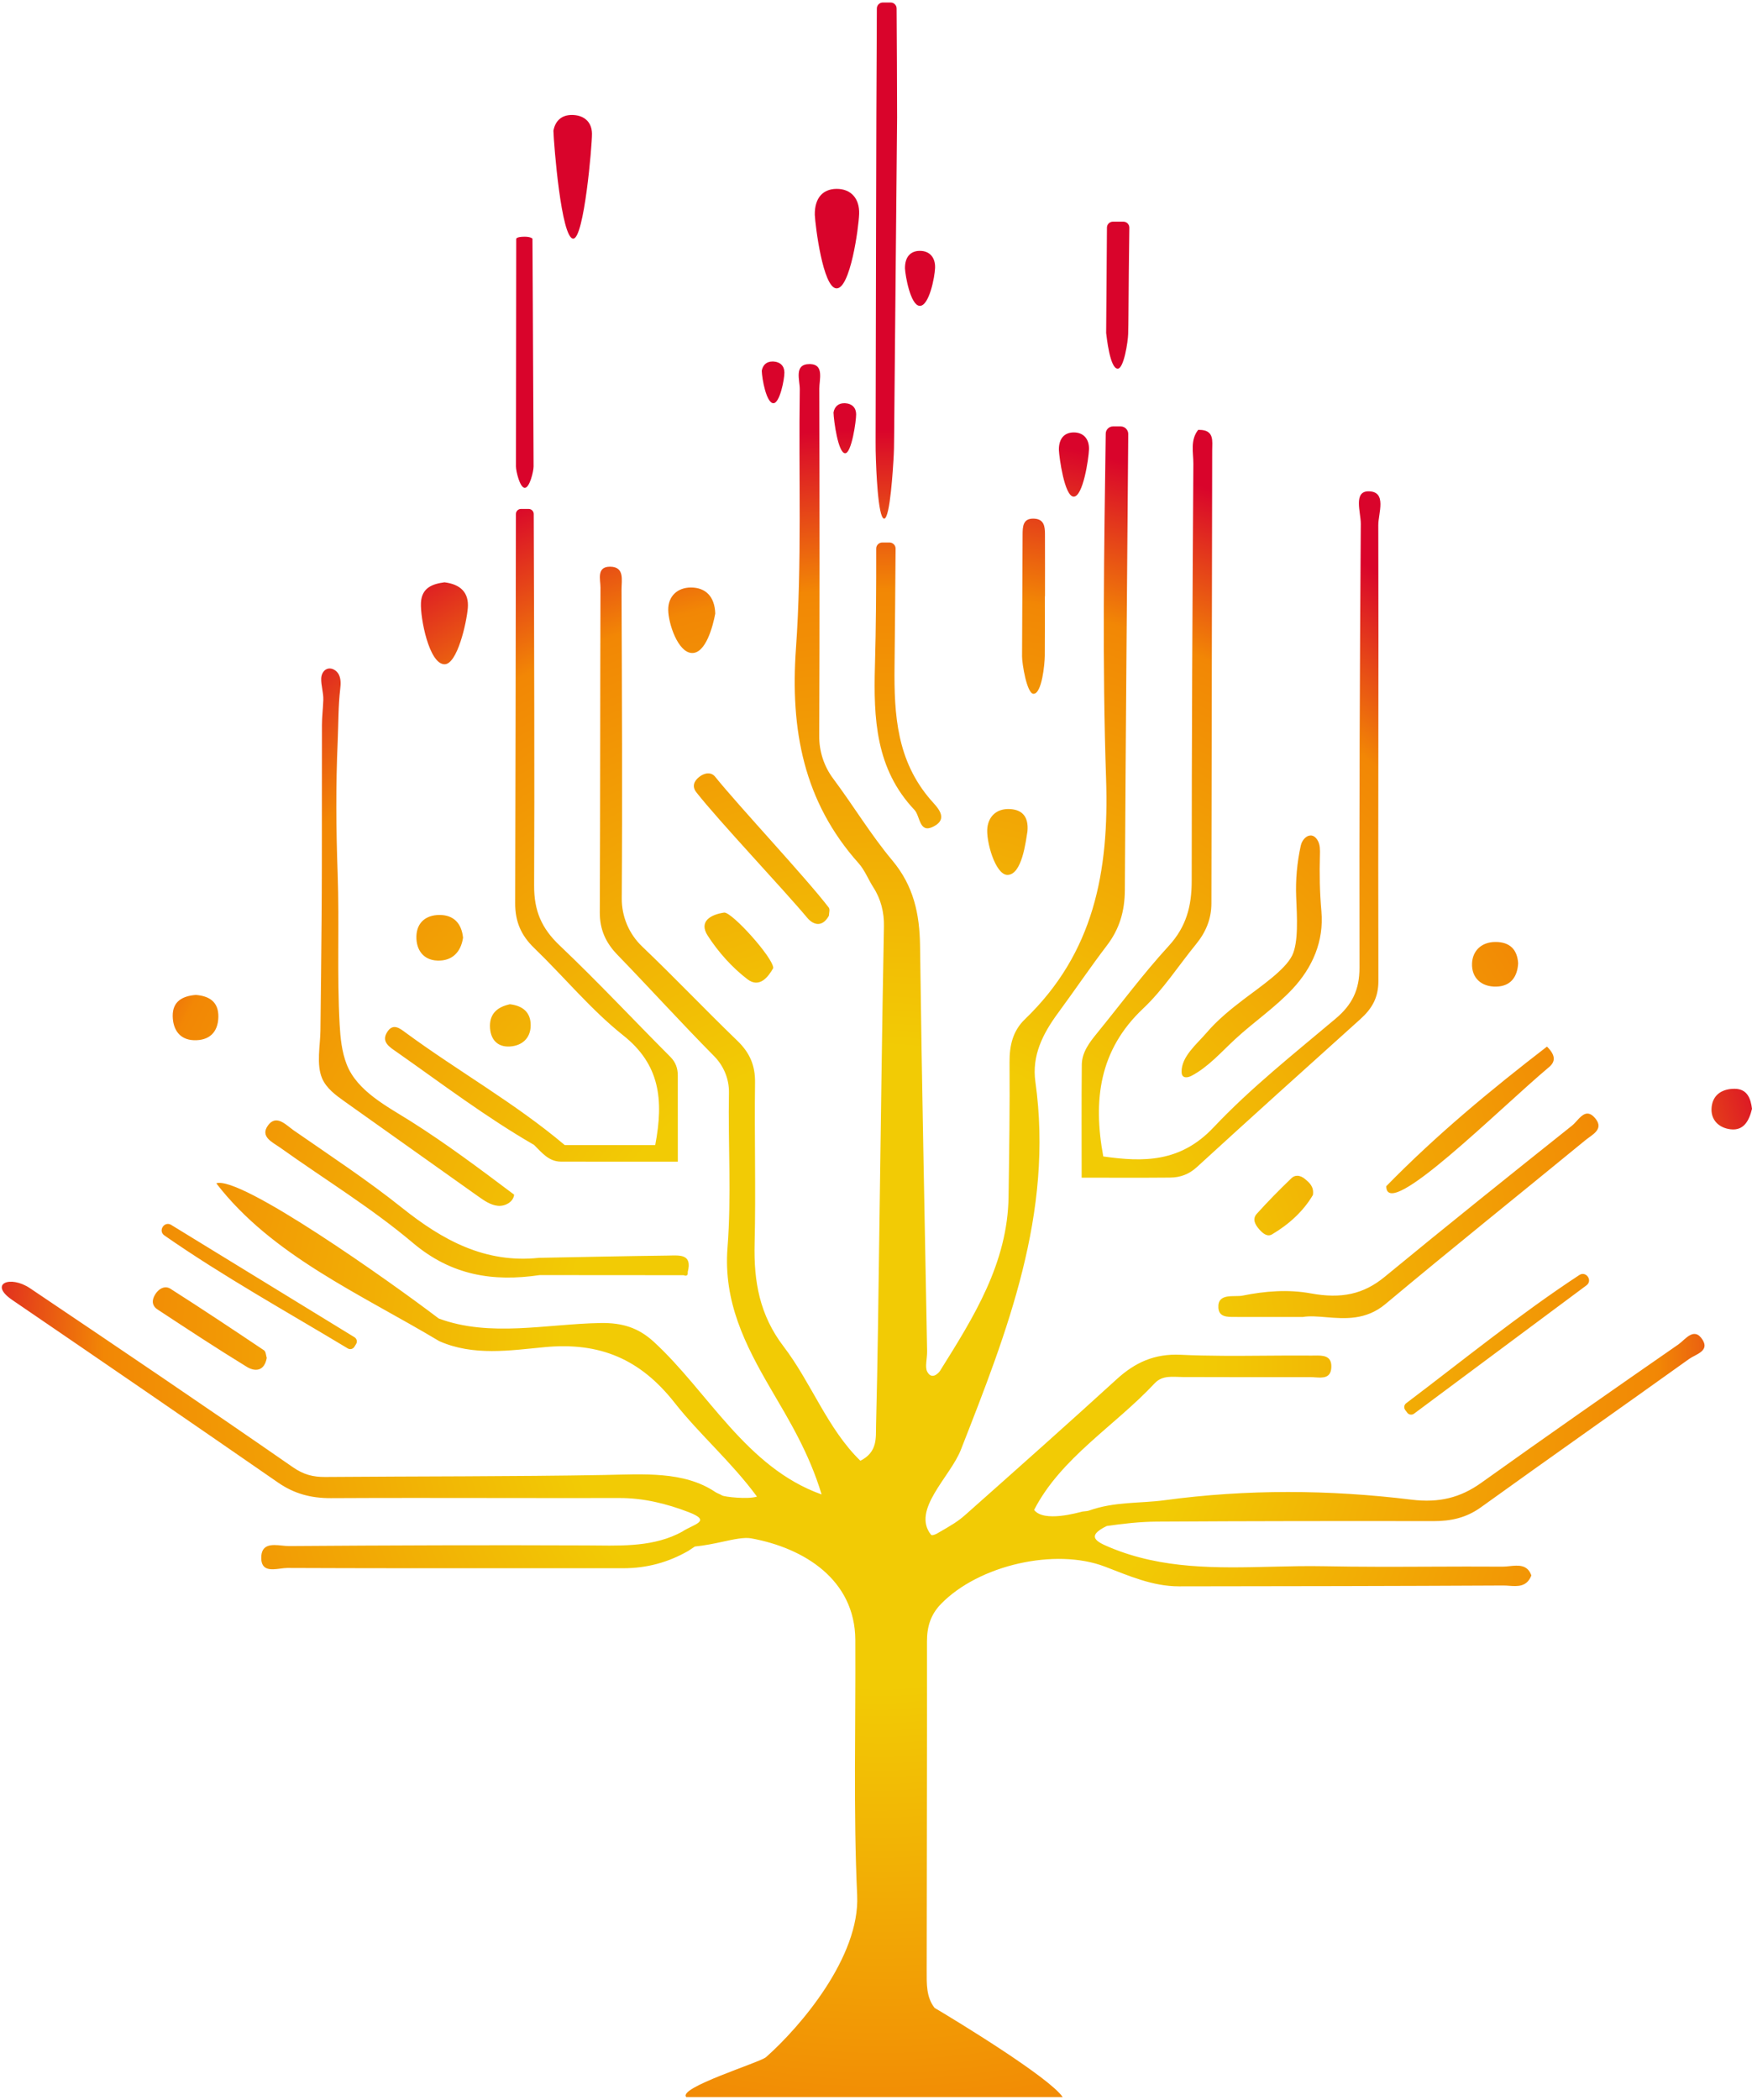 <svg width="429" height="514" viewBox="0 0 429 514" fill="none" xmlns="http://www.w3.org/2000/svg">
<path d="M216.17 0.616C215.365 0.616 214.712 1.267 214.708 2.071C214.498 37.42 214.515 72.772 214.404 108.123C214.399 109.579 214.421 111.039 214.478 112.495C214.528 113.801 214.928 126.914 216.5 126.93C217.976 126.944 218.683 113.997 218.772 112.655C218.9 110.716 218.939 108.772 218.939 106.829L219.667 28.794C219.667 19.888 219.593 10.977 219.548 2.069C219.545 1.265 218.892 0.616 218.088 0.616H216.17ZM135.512 31.998C135.613 35.403 137.43 58.389 140.369 58.403C143.021 58.416 144.986 35.547 144.954 32.716C144.921 29.975 143.187 28.298 140.407 28.146C140.278 28.14 140.152 28.135 140.03 28.135C137.444 28.135 135.94 29.637 135.512 31.998ZM204.772 46.227C201.623 46.276 199.458 48.289 199.513 52.569C199.642 55.27 201.506 70.379 204.794 70.577C208.187 70.784 210.262 55.75 210.373 52.332C210.492 48.671 208.452 46.226 204.891 46.226C204.852 46.226 204.811 46.226 204.772 46.227ZM272.51 54.248C271.71 54.248 271.057 54.894 271.051 55.695C270.98 64.237 270.847 81.437 270.855 81.5C270.98 82.412 271.767 90.232 273.688 90.232C275.198 90.232 276.202 83.535 276.245 81.761C276.288 79.817 276.306 79.181 276.317 77.237C276.357 70.069 276.44 62.896 276.534 55.725C276.543 54.911 275.889 54.248 275.076 54.248H272.51ZM126.401 58.5C126.401 58.5 126.377 82.801 126.336 114.144C126.335 115.335 127.309 119.396 128.498 119.396C129.692 119.396 130.66 115.339 130.656 114.146C130.527 82.891 130.38 58.403 130.38 58.403C130.38 58.403 129.994 57.931 128.47 57.931C126.28 57.931 126.401 58.5 126.401 58.5ZM225.166 61.394C223.027 61.427 221.56 62.794 221.596 65.699C221.685 67.533 222.949 74.713 225.18 74.851C227.484 74.99 228.892 67.858 228.967 65.537C229.047 63.054 227.664 61.393 225.249 61.393C225.222 61.393 225.194 61.393 225.166 61.394ZM186.527 90.736C186.586 92.737 187.653 98.672 189.38 98.68C190.937 98.688 192.091 92.821 192.072 91.16C192.054 89.549 191.035 88.565 189.402 88.475C189.325 88.471 189.25 88.469 189.177 88.469C187.661 88.469 186.777 89.35 186.527 90.736ZM195.836 95.281C195.522 116.43 196.396 137.652 194.899 158.711C193.49 178.547 196.734 196.148 210.233 211.259C211.765 212.973 212.622 215.271 213.893 217.241C215.69 220.027 216.508 223.329 216.446 226.646C215.964 251.598 215.676 276.556 215.313 301.512C215.083 317.309 214.92 333.108 214.514 348.9C214.437 351.815 214.944 355.35 210.676 357.5C202.604 349.662 198.677 338.43 191.867 329.524C185.998 321.844 184.544 313.589 184.776 304.348C185.103 291.229 184.696 278.093 184.882 264.966C184.943 260.726 183.571 257.618 180.555 254.711C172.679 247.122 165.143 239.178 157.229 231.632C154.014 228.566 152.218 224.31 152.249 219.869C152.421 194.668 152.293 169.466 152.193 144.265C152.185 142.031 153.011 138.68 149.353 138.689C146.02 138.696 147.041 141.845 147.035 143.794C146.944 170.293 146.983 196.794 146.869 223.293C146.852 227.481 148.313 230.71 151.187 233.675C159.134 241.877 166.81 250.343 174.844 258.458C177.206 260.847 178.554 264.062 178.493 267.42C178.263 280.051 179.127 292.748 178.143 305.307C177.104 318.579 182.44 329.125 188.77 339.972C193.272 347.683 198.061 355.468 201.186 365.746C182.68 359.163 173.321 340.493 160.068 328.368C156.329 324.946 152.396 323.701 147.065 323.789C133.864 324.006 120.024 327.348 107.431 322.684C95.405 313.534 58.8 287.612 52.963 289.599V289.6C66.545 307.266 88.339 316.719 107.543 328.217C115.878 331.92 124.896 330.502 133.325 329.696C146.904 328.397 156.789 332.634 165.162 343.272C171.33 351.111 179.055 357.722 185.353 366.27C183.165 366.993 177.361 366.342 176.791 365.979C176.38 365.716 175.571 365.431 175.166 365.159C167.461 359.968 157.412 360.812 148.05 360.977C125.241 361.376 102.422 361.289 79.608 361.469C76.659 361.492 74.322 360.885 71.713 359.077C50.385 344.285 28.881 329.752 7.342 315.271C2.493 312.01 -2.85 314.16 3.004 318.152C24.743 332.986 46.451 347.862 68.091 362.838C72.068 365.589 76.207 366.67 81.021 366.647C94.565 366.576 108.11 366.597 121.654 366.614C131.654 366.627 141.653 366.641 151.653 366.619C157.59 366.606 163.198 367.988 168.646 370.079C174.456 372.311 169.805 373.009 167.086 374.822C166.926 374.93 165.977 375.401 165.794 375.487C158.871 378.738 151.149 378.25 143.593 378.217C119.315 378.112 95.039 378.201 70.763 378.372C70.242 378.377 69.646 378.313 69.028 378.252C66.65 378.009 63.942 377.765 63.969 381.307C63.991 384.461 66.437 384.179 68.601 383.897C69.23 383.816 69.834 383.733 70.347 383.735C89.504 383.816 108.662 383.81 127.819 383.804C136.095 383.8 144.371 383.797 152.648 383.802C158.347 383.804 163.632 382.375 168.556 379.545C168.957 379.284 169.748 378.752 170.146 378.488C172.538 378.242 174.731 377.804 177.012 377.302C179.685 376.717 182.246 376.183 183.912 376.484C196.961 378.849 209.354 386.644 209.434 401.334C209.545 422.192 208.941 443.078 209.888 463.899C210.57 478.888 196.049 495.961 187.564 503.461C186.093 504.761 165.819 510.962 168.049 513.223H260.216C256.824 508.334 234.231 494.585 228.845 491.398C226.783 488.767 226.911 485.491 226.913 482.371C226.925 455.49 227.018 428.608 226.982 401.727C226.977 398.132 227.867 395.164 230.413 392.544C239.678 383.006 258.404 378.774 270.522 383.397C276.404 385.642 282.222 388.24 288.691 388.234C315.17 388.207 341.647 388.167 368.128 388.029C368.58 388.027 369.057 388.062 369.542 388.098C371.635 388.246 373.865 388.395 374.974 385.57C374.03 382.846 371.745 383.07 369.636 383.292C369.04 383.355 368.455 383.419 367.921 383.414C361.989 383.372 356.054 383.395 350.12 383.419C341.477 383.452 332.835 383.486 324.198 383.312C319.934 383.228 315.655 383.331 311.373 383.434C298.01 383.753 284.638 384.073 271.764 378.7C268.589 377.375 265.759 376.018 270.995 373.468C275.062 372.884 279.173 372.416 283.267 372.393C305.848 372.255 328.43 372.238 351.01 372.272C355.264 372.279 359.029 371.471 362.607 368.898C379.549 356.708 396.641 344.723 413.613 332.574C415.169 331.46 418.611 330.681 416.929 327.951C414.833 324.555 412.672 327.851 410.981 329.022C394.829 340.223 378.705 351.466 362.71 362.892C357.637 366.515 352.439 367.858 345.597 367.019C325.517 364.557 305.275 364.438 285.227 367.149C279.076 367.981 272.967 367.438 266.585 369.715C266.233 369.84 265.474 369.859 265.105 369.921C264.03 370.162 255.615 372.66 253.217 369.53C259.783 356.765 273.008 348.957 282.723 338.555C284.661 336.482 287.17 337.003 289.57 337.006C300.025 337.022 310.477 337.064 320.93 337.033C321.288 337.033 321.676 337.059 322.069 337.088C323.902 337.214 325.886 337.339 325.997 334.594C326.114 331.681 323.824 331.715 321.895 331.75C321.642 331.755 321.398 331.759 321.163 331.756C317.369 331.722 313.573 331.751 309.779 331.78C302.872 331.834 295.967 331.886 289.079 331.559C282.688 331.257 277.93 333.441 273.399 337.577C261.194 348.717 248.83 359.685 236.47 370.652C234.575 372.33 233.343 373.075 229.343 375.364C229.291 375.393 228.23 375.932 227.971 375.606C223.132 369.538 232.676 361.458 235.279 354.815C246.635 325.851 258.043 296.931 253.525 264.744C252.621 258.3 255.379 252.933 259.082 247.908C263.115 242.431 266.926 236.788 271.049 231.381C274.139 227.331 275.403 222.977 275.433 217.863C275.644 180.653 275.958 143.444 276.267 106.234C276.274 105.199 275.437 104.356 274.402 104.356H272.546C271.564 104.356 270.763 105.144 270.749 106.127C270.358 134.287 269.881 162.451 270.838 190.566C271.616 213.394 267.816 233.243 250.959 249.447C247.965 252.326 247.163 255.944 247.197 260.063C247.285 271.001 247.112 281.943 246.959 292.882C246.731 309.169 238.427 322.32 230.197 335.468C229.791 336.116 228.107 337.801 227.019 335.648C226.441 334.503 227.049 332.505 227.015 330.647C226.417 297.59 225.705 264.534 225.285 231.474C225.184 223.667 223.717 216.819 218.508 210.594C213.221 204.278 208.933 197.135 203.99 190.519C201.751 187.52 200.576 183.861 200.595 180.118C200.725 151.793 200.689 123.465 200.619 95.138C200.612 92.934 201.823 89.256 198.496 89.111C198.402 89.106 198.31 89.104 198.222 89.104C194.33 89.104 195.869 93.051 195.836 95.281ZM204.093 100.947C204.153 102.948 205.22 110.926 206.947 110.934C208.505 110.942 209.658 103.032 209.639 101.369C209.62 99.761 208.602 98.775 206.969 98.686C206.892 98.682 206.818 98.68 206.745 98.68C205.227 98.68 204.347 99.562 204.093 100.947ZM293.386 105.208C291.394 107.738 292.225 110.763 292.208 113.532C291.989 147.555 291.801 181.579 291.803 215.603C291.803 221.709 290.503 226.787 286.194 231.483C279.963 238.274 274.444 245.718 268.61 252.873C266.744 255.159 264.918 257.533 264.889 260.607C264.8 269.809 264.856 279.013 264.856 288.217C272.468 288.217 279.483 288.26 286.501 288.196C288.968 288.174 291.106 287.427 293.073 285.627C306.336 273.493 319.696 261.465 333.068 249.447C335.897 246.905 337.528 244.222 337.517 240.065C337.408 202.881 337.608 165.699 337.492 128.516C337.484 125.641 339.684 120.287 335.132 120.241C331.325 120.201 333.226 125.414 333.206 128.189C332.956 164.4 332.81 200.611 332.888 236.822C332.901 242.188 331.12 245.869 327.059 249.289C316.844 257.895 306.275 266.247 297.142 275.924C289.04 284.51 279.993 284.421 270.15 283.022C267.6 269.207 269.166 256.94 279.93 246.806C284.835 242.187 288.572 236.33 292.874 231.062C295.261 228.142 296.624 224.919 296.63 221.07C296.674 184.129 296.774 147.189 296.823 110.249C296.827 108.013 297.411 105.204 293.656 105.204C293.569 105.204 293.478 105.205 293.386 105.208ZM262.852 105.829C260.713 105.862 259.244 107.229 259.282 110.135C259.37 111.966 260.634 121.408 262.866 121.544C265.17 121.683 266.577 112.293 266.653 109.972C266.733 107.489 265.35 105.828 262.933 105.828C262.907 105.828 262.878 105.828 262.852 105.829ZM127.571 124.557C126.884 124.557 126.327 125.106 126.326 125.794C126.283 159.039 126.221 194.653 126.149 221.064C126.136 225.549 127.596 228.921 130.786 231.998C138.126 239.081 144.685 247.1 152.621 253.408C161.559 260.512 162.562 269.083 160.44 280.242H138.288C126.1 269.956 112.161 262.155 99.354 252.745C98.002 251.751 96.374 250.387 94.97 252.341C93.077 254.976 95.487 256.299 97.181 257.49C108.246 265.252 119.029 273.431 130.764 280.198C132.658 282.06 134.359 284.285 137.362 284.294C146.753 284.324 156.146 284.305 165.975 284.305C165.975 276.758 165.986 269.983 165.967 263.207C165.963 261.465 165.474 259.988 164.142 258.65C155.082 249.569 146.311 240.186 137.01 231.361C132.607 227.184 130.759 222.89 130.787 216.742C130.898 191.588 130.809 157.841 130.687 125.793C130.684 125.106 130.127 124.557 129.442 124.557H127.571ZM250.396 130.81C250.348 140.751 250.296 150.691 250.262 160.632C250.255 162.395 251.44 169.797 253.074 169.797C255.111 169.797 255.812 162.559 255.832 160.474C255.881 155.624 255.848 150.774 255.848 145.925H255.882C255.882 140.833 255.898 135.742 255.873 130.65C255.865 128.882 255.663 127.116 253.362 126.944C253.225 126.933 253.092 126.928 252.966 126.928C250.49 126.928 250.407 128.874 250.396 130.81ZM216.026 132.773C215.21 132.773 214.55 133.435 214.551 134.251C214.565 143.811 214.507 153.37 214.241 162.922C213.88 175.897 214.415 188.171 223.911 198.207C225.355 199.729 225.042 204.078 228.545 202.301C232.514 200.288 229.349 197.436 227.91 195.776C219.653 186.238 218.899 175.102 219.039 163.092C219.152 153.482 219.227 143.872 219.294 134.262C219.299 133.441 218.634 132.773 217.814 132.773H216.026ZM103.075 147.519C102.891 151.264 105.051 162.473 108.821 162.57C111.974 162.65 114.266 152.314 114.552 148.8C114.86 145.021 112.75 142.988 108.834 142.513C105.973 142.891 103.259 143.788 103.075 147.519ZM163.624 149.282C163.661 152.627 165.989 159.627 169.381 159.81C172.816 159.996 174.59 153.177 175.139 150.161C175.014 146.008 172.799 143.802 169.213 143.785C169.202 143.785 169.19 143.785 169.177 143.785C165.963 143.785 163.583 145.843 163.624 149.282ZM80.074 163.717C79.186 164.058 78.691 165.057 78.655 166.007C78.591 167.754 79.222 169.461 79.167 171.279C79.104 173.349 78.832 175.406 78.831 177.477C78.827 181.213 78.824 184.95 78.823 188.687C78.818 196.331 78.812 203.975 78.807 211.618C78.801 220.586 78.715 229.553 78.616 238.52C78.579 241.971 78.538 245.423 78.499 248.874C78.486 249.995 78.474 251.115 78.461 252.235C78.424 255.867 77.412 260.506 78.877 263.919C79.925 266.358 82.191 268.015 84.354 269.551C95.286 277.312 106.218 285.073 117.149 292.834C118.604 293.866 120.149 294.933 121.925 295.101C123.7 295.265 125.729 294.148 125.891 292.371C117.59 286.137 109.278 279.895 100.497 274.36C94.831 270.789 87.43 267.048 84.878 260.457C83.693 257.393 83.352 254.073 83.17 250.792C82.49 238.503 83.123 226.097 82.68 213.805C82.289 203.002 82.21 192.185 82.69 181.385C82.878 177.142 82.812 172.781 83.309 168.582C83.447 167.412 83.497 166.17 82.975 165.115C82.551 164.263 81.635 163.599 80.719 163.599C80.501 163.598 80.284 163.635 80.074 163.717ZM171.202 190.144C169.82 191.231 169.465 192.566 170.493 193.881C175.817 200.707 192.105 217.943 197.645 224.594C199.139 226.388 201.341 227.051 202.976 224.099C202.978 223.498 203.278 222.563 202.936 222.116C197.383 214.858 180.838 197.217 175.111 190.094C174.656 189.528 174.057 189.271 173.409 189.269C172.689 189.269 171.912 189.585 171.202 190.144ZM241.781 202.464C241.338 205.697 243.707 214.114 246.676 214.118C250.262 214.126 251.183 205.871 251.591 203.401C251.885 199.875 250.31 198.237 247.482 198.018C247.286 198.002 247.095 197.996 246.908 197.996C244.114 197.996 242.169 199.643 241.781 202.464ZM318.511 206.955C317.596 211.088 317.218 215.34 317.391 219.569C317.59 224.395 317.981 230.654 316.39 233.863C314.63 237.412 308.712 241.4 304.638 244.493C301.333 247.003 298.082 249.652 295.379 252.821C293.14 255.442 289.229 258.599 289.329 262.356C289.336 262.593 289.361 262.838 289.451 263.054C289.481 263.128 289.522 263.2 289.57 263.267C290.057 263.918 291.083 263.645 291.801 263.265C295.895 261.095 299.008 257.501 302.409 254.355C306.996 250.11 312.24 246.58 316.504 242.013C321.409 236.76 324.195 230.316 323.565 223.074C323.153 218.356 323.067 213.959 323.205 209.184C323.237 208.028 323.256 206.809 322.707 205.793C322.196 204.848 321.557 204.466 320.932 204.466C319.855 204.464 318.813 205.599 318.511 206.955ZM177.298 223.342C174.157 223.81 170.984 225.418 173.306 229.01C175.892 233.01 179.251 236.774 183.024 239.659C185.946 241.894 188.108 239.13 189.346 236.907C189.313 234.376 179.36 223.337 177.367 223.337C177.344 223.337 177.32 223.339 177.298 223.342ZM101.96 229.166C101.882 232.434 103.642 234.953 107.074 235.087C110.694 235.228 112.851 233.054 113.386 229.482C113.02 225.97 111.093 223.962 107.726 223.924C107.694 223.924 107.661 223.924 107.628 223.924C104.363 223.922 102.043 225.717 101.96 229.166ZM360.448 235.76C360.295 239.336 362.749 241.559 366.427 241.456C369.814 241.361 371.548 239.208 371.737 235.749C371.529 232.37 369.697 230.549 366.235 230.534C366.222 230.534 366.21 230.534 366.197 230.534C362.751 230.534 360.58 232.686 360.448 235.76ZM42.291 248.732C42.358 251.997 44.007 254.463 47.488 254.577C51.156 254.697 53.414 252.703 53.47 248.845C53.523 245.19 51.266 243.759 47.954 243.493C44.683 243.756 42.216 245.062 42.291 248.732ZM119.974 251.08C119.98 254.231 121.681 256.313 124.867 256.113C127.777 255.93 129.931 254.136 129.947 250.944C129.961 247.787 128.054 246.138 124.833 245.772C122.048 246.397 119.965 247.853 119.974 251.08ZM339.445 290.306C339.445 299.167 367.07 271.406 379.312 261.149C380.814 259.891 381.034 258.348 378.796 256.139C365.08 266.702 351.688 277.775 339.445 290.306ZM419.116 270.909C418.775 274.077 420.901 276.045 423.756 276.38C427.004 276.763 428.304 274.249 429 271.363C428.692 268.858 427.849 266.516 424.823 266.466C424.775 266.466 424.725 266.466 424.676 266.466C421.846 266.466 419.451 267.794 419.116 270.909ZM384.978 275.441C369.592 287.697 354.238 299.999 339.046 312.497C333.882 316.746 328.449 317.911 320.963 316.536C315.412 315.518 309.782 315.967 304.252 317.084C302.237 317.49 298.09 316.334 298.331 320.069C298.478 322.349 300.519 322.296 302.234 322.304C307.093 322.326 311.952 322.312 319.009 322.312C320.709 322.019 322.693 322.196 324.833 322.374C329.317 322.747 334.493 323.119 339.224 319.163C355.431 305.609 371.926 292.399 388.262 278.998C389.818 277.722 392.704 276.43 390.774 273.897C390.017 272.904 389.332 272.531 388.704 272.531C387.235 272.531 386.071 274.57 384.978 275.441ZM65.643 275.404C63.559 278.219 66.821 279.59 68.651 280.899C79.484 288.64 90.956 295.609 101.089 304.168C110.545 312.156 120.714 313.745 132.164 312.059C143.903 312.068 155.642 312.076 167.382 312.084C168.164 312.395 168.48 312.104 168.4 311.295C169.58 306.821 166.352 307.245 163.754 307.278C153.156 307.408 142.559 307.641 131.964 307.837C118.788 309.232 108.374 303.522 98.454 295.603C89.958 288.82 80.828 282.822 71.88 276.617C70.644 275.762 69.138 274.202 67.65 274.202C66.968 274.202 66.29 274.529 65.643 275.404ZM316.26 288.316C313.322 291.135 310.456 294.042 307.731 297.067C306.566 298.361 307.359 299.77 308.384 300.912C309.214 301.837 310.303 302.788 311.486 302.087C315.65 299.622 319.151 296.416 321.485 292.455C321.781 290.403 320.638 289.467 319.539 288.538C318.962 288.049 318.288 287.751 317.642 287.751C317.147 287.751 316.67 287.923 316.26 288.316ZM40.257 302.355C54.701 312.408 70.098 320.937 85.155 330.007C85.709 330.342 86.429 330.168 86.77 329.618C86.912 329.388 87.055 329.159 87.197 328.929C87.549 328.36 87.371 327.615 86.801 327.266C71.845 318.107 56.891 308.944 41.936 299.785C41.654 299.611 41.374 299.536 41.11 299.536C39.794 299.536 38.899 301.412 40.257 302.355ZM386.703 312.053C371.995 321.714 358.346 332.828 344.319 343.422C343.803 343.815 343.697 344.545 344.08 345.068C344.24 345.283 344.401 345.503 344.56 345.718C344.956 346.257 345.713 346.371 346.25 345.972C360.322 335.504 374.393 325.037 388.465 314.57C389.777 313.594 388.858 311.779 387.565 311.779C387.289 311.779 386.996 311.862 386.703 312.053ZM38.051 316.708C37.092 318.18 37.186 319.559 38.579 320.475C45.814 325.231 53.049 329.99 60.43 334.511C62.422 335.731 64.721 335.651 65.32 332.329C65.129 331.761 65.112 330.778 64.646 330.466C57.056 325.375 49.448 320.311 41.737 315.405C41.357 315.163 40.963 315.052 40.572 315.052C39.633 315.052 38.713 315.693 38.051 316.708Z" fill="url(#paint0_radial_734_489)"/>
<defs>
<radialGradient id="paint0_radial_734_489" cx="0" cy="0" r="1" gradientUnits="userSpaceOnUse" gradientTransform="translate(215.716 335.083) scale(236.228 236.227)">
<stop stop-color="#F2CB05"/>
<stop offset="0.334" stop-color="#F2CB05"/>
<stop offset="0.812" stop-color="#F28705"/>
<stop offset="0.979" stop-color="#D9042B"/>
<stop offset="1" stop-color="#D9042B"/>
</radialGradient>
</defs>
</svg>
